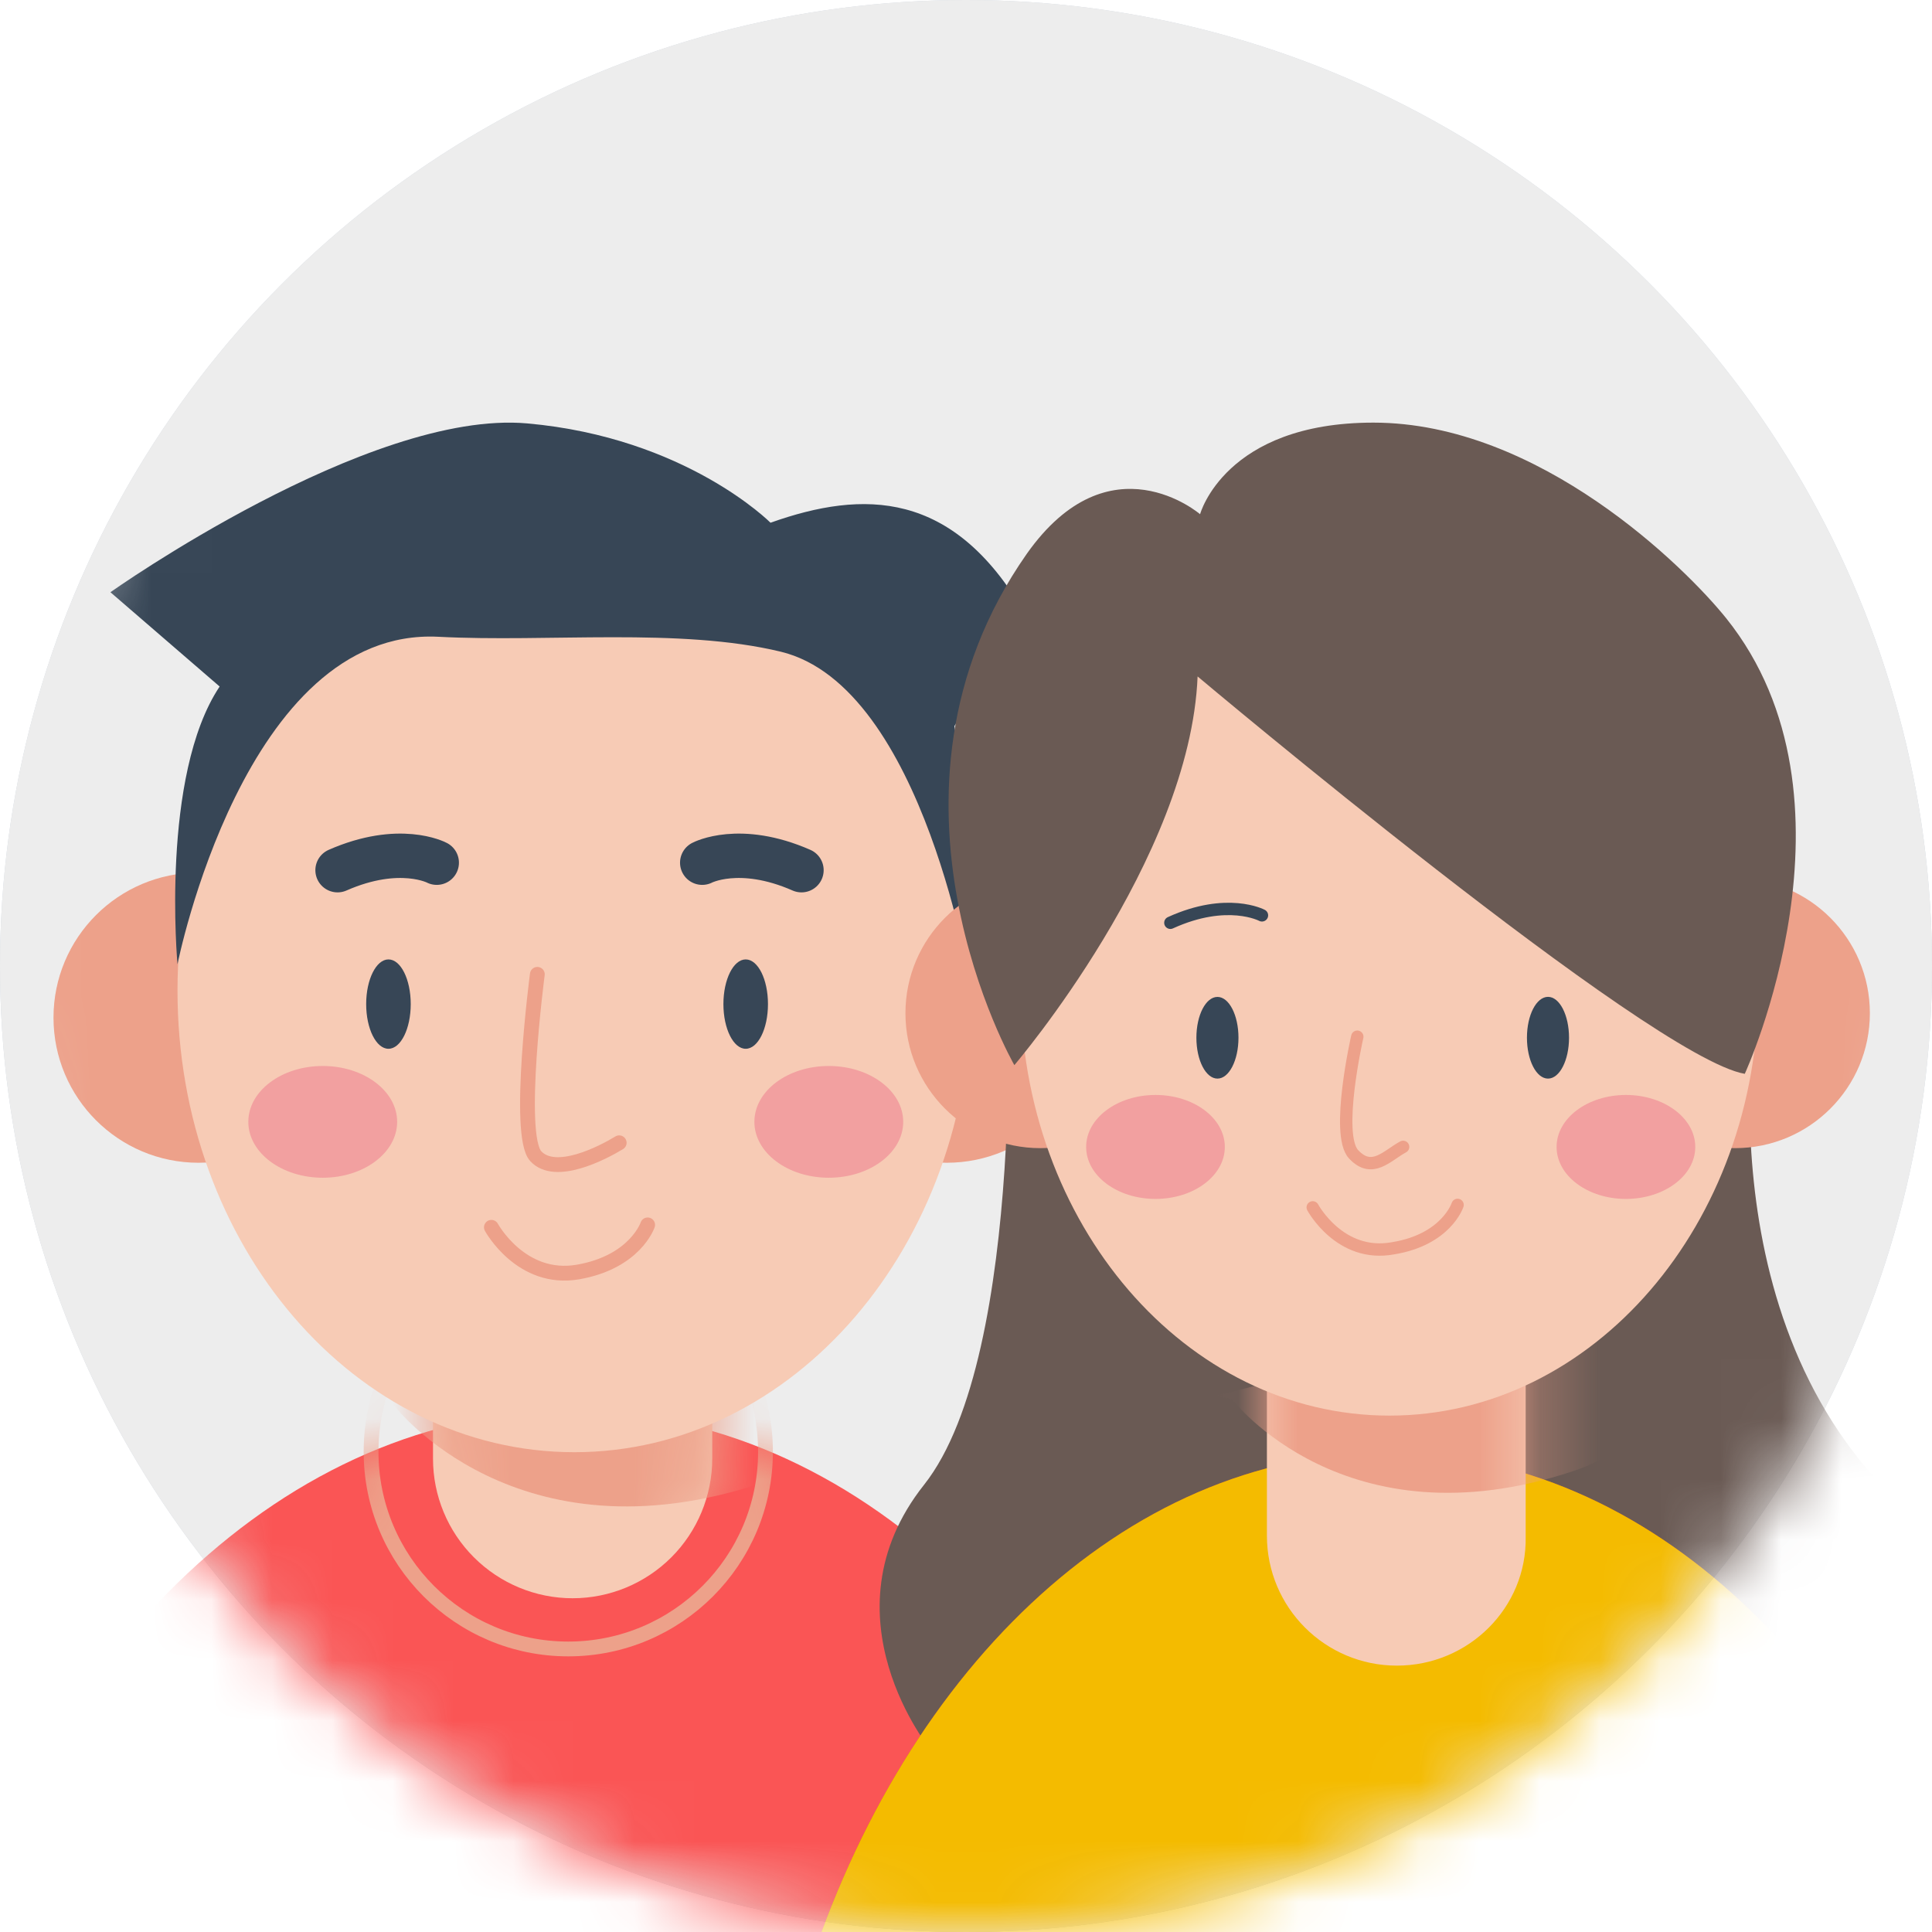 <svg width="32" height="32" viewBox="0 0 32 32" fill="none" xmlns="http://www.w3.org/2000/svg">
<circle cx="16" cy="16" r="16" fill="#CCD4DE"/>
<circle cx="16" cy="16" r="16" fill="#EDEDED"/>
<mask id="mask0" mask-type="alpha" maskUnits="userSpaceOnUse" x="0" y="0" width="32" height="32">
<circle cx="16" cy="16" r="16" fill="#C4C4C4"/>
</mask>
<g mask="url(#mask0)">
<path d="M-0.717 32.984H19.903C18.182 27.334 14.16 23.367 9.454 23.367C4.747 23.367 0.716 27.341 -1 32.999C-0.906 32.988 -0.812 32.983 -0.717 32.984Z" fill="#FA5555"/>
<mask id="mask1" mask-type="alpha" maskUnits="userSpaceOnUse" x="-1" y="23" width="21" height="10">
<path d="M-0.717 32.984H19.903C18.182 27.334 14.16 23.367 9.454 23.367C4.747 23.367 0.716 27.341 -1 32.999C-0.906 32.988 -0.812 32.983 -0.717 32.984Z" fill="#D85A2C"/>
</mask>
<g mask="url(#mask1)">
<path d="M9.412 27.312C11.216 27.312 12.679 25.849 12.679 24.045C12.679 22.241 11.216 20.779 9.412 20.779C7.608 20.779 6.146 22.241 6.146 24.045C6.146 25.849 7.608 27.312 9.412 27.312Z" stroke="#EDA18A" stroke-width="0.245" stroke-miterlimit="10"/>
</g>
<path d="M7.172 18.706H11.797V24.161C11.796 24.774 11.552 25.362 11.119 25.795C10.685 26.228 10.097 26.472 9.484 26.472C8.871 26.472 8.284 26.228 7.85 25.795C7.416 25.362 7.172 24.774 7.172 24.161V18.706Z" fill="#F7CBB5"/>
<mask id="mask2" mask-type="alpha" maskUnits="userSpaceOnUse" x="7" y="18" width="5" height="9">
<path d="M7.172 18.706H11.797V24.161C11.796 24.774 11.552 25.362 11.119 25.795C10.685 26.228 10.097 26.472 9.484 26.472C8.871 26.472 8.284 26.228 7.85 25.795C7.416 25.362 7.172 24.774 7.172 24.161V18.706Z" fill="#F7CBB5"/>
</mask>
<g mask="url(#mask2)">
<path d="M6.536 23.289C6.536 23.289 8.55 25.919 12.618 24.563C15.099 23.735 13.564 21.358 13.564 21.358L6.249 23.207" fill="#EDA18A"/>
</g>
<path d="M3.289 19.259C4.616 19.259 5.692 18.183 5.692 16.856C5.692 15.529 4.616 14.453 3.289 14.453C1.962 14.453 0.886 15.529 0.886 16.856C0.886 18.183 1.962 19.259 3.289 19.259Z" fill="#EDA18A"/>
<path d="M15.679 19.259C17.006 19.259 18.082 18.183 18.082 16.856C18.082 15.529 17.006 14.453 15.679 14.453C14.352 14.453 13.276 15.529 13.276 16.856C13.276 18.183 14.352 19.259 15.679 19.259Z" fill="#EDA18A"/>
<path d="M9.513 24.053C13.143 24.053 16.086 20.63 16.086 16.407C16.086 12.184 13.143 8.761 9.513 8.761C5.883 8.761 2.94 12.184 2.94 16.407C2.94 20.63 5.883 24.053 9.513 24.053Z" fill="#F7CBB5"/>
<path d="M6.434 17.371C6.638 17.371 6.803 17.04 6.803 16.631C6.803 16.222 6.638 15.891 6.434 15.891C6.231 15.891 6.065 16.222 6.065 16.631C6.065 17.04 6.231 17.371 6.434 17.371Z" fill="#374656"/>
<path d="M12.351 17.371C12.555 17.371 12.72 17.04 12.72 16.631C12.72 16.222 12.555 15.891 12.351 15.891C12.148 15.891 11.982 16.222 11.982 16.631C11.982 17.04 12.148 17.371 12.351 17.371Z" fill="#374656"/>
<path d="M8.9 16.138C8.9 16.138 8.551 18.795 8.873 19.149C9.196 19.502 9.977 19.098 10.256 18.928" stroke="#EDA18A" stroke-width="0.245" stroke-linecap="round" stroke-linejoin="round"/>
<path d="M8.139 20.328C8.139 20.328 8.631 21.233 9.576 21.068C10.522 20.902 10.727 20.288 10.727 20.288" stroke="#EDA18A" stroke-width="0.245" stroke-linecap="round" stroke-linejoin="round"/>
<path d="M5.346 19.507C6.026 19.507 6.578 19.092 6.578 18.581C6.578 18.07 6.026 17.656 5.346 17.656C4.665 17.656 4.113 18.07 4.113 18.581C4.113 19.092 4.665 19.507 5.346 19.507Z" fill="#F2A0A0"/>
<path d="M13.727 19.507C14.408 19.507 14.96 19.092 14.96 18.581C14.96 18.07 14.408 17.656 13.727 17.656C13.046 17.656 12.495 18.07 12.495 18.581C12.495 19.092 13.046 19.507 13.727 19.507Z" fill="#F2A0A0"/>
<path d="M7.234 14.289C7.234 14.289 6.618 13.962 5.591 14.413" stroke="#374656" stroke-width="0.735" stroke-linecap="round" stroke-linejoin="round"/>
<path d="M11.631 14.289C11.631 14.289 12.248 13.962 13.275 14.413" stroke="#374656" stroke-width="0.735" stroke-linecap="round" stroke-linejoin="round"/>
<path d="M2.94 15.971C2.94 15.971 2.653 12.848 3.638 11.371L1.829 9.809C1.829 9.809 6.105 6.779 8.733 7.013C11.362 7.247 12.762 8.658 12.762 8.658C14.308 8.108 15.783 8.124 16.958 10.136L15.808 12.027C15.808 12.027 16.291 15.28 16.09 16.406C16.09 16.406 15.315 11.371 12.932 10.794C11.256 10.39 9.076 10.642 7.262 10.547C4.051 10.383 2.94 15.971 2.94 15.971Z" fill="#374656"/>
<path d="M16.679 15.776C16.679 15.776 17.027 22.42 15.305 24.593C13.582 26.767 15.428 29.002 15.428 29.002L30.991 29.781C30.991 29.781 32.816 26.193 31.401 24.839C28.12 21.681 29.125 16.35 29.125 16.35L16.679 15.776Z" fill="#6A5A54"/>
<path d="M13.521 32.979H32.672C31.073 27.73 27.341 24.059 22.973 24.059C18.606 24.059 14.853 27.75 13.274 32.999C13.336 32.979 13.438 32.979 13.521 32.979Z" fill="#D85A2C"/>
<path d="M13.521 32.979H32.672C31.073 27.73 27.341 24.059 22.973 24.059C18.606 24.059 14.853 27.75 13.274 32.999C13.336 32.979 13.438 32.979 13.521 32.979Z" fill="#F4BB00"/>
<path d="M23.137 27.588C21.948 27.588 20.984 26.625 20.984 25.435V20.391H25.27V25.456C25.291 26.625 24.327 27.588 23.137 27.588Z" fill="#F7CBB5"/>
<mask id="mask3" mask-type="alpha" maskUnits="userSpaceOnUse" x="20" y="20" width="6" height="8">
<path d="M23.137 27.588C21.948 27.588 20.984 26.625 20.984 25.435V20.391H25.27V25.456C25.291 26.625 24.327 27.588 23.137 27.588Z" fill="#F7CBB5"/>
</mask>
<g mask="url(#mask3)">
<path d="M20.41 23.18C20.41 23.18 22.276 25.62 26.049 24.369C28.346 23.61 26.931 21.395 26.931 21.395L20.144 23.118" fill="#EDA18A"/>
</g>
<path d="M17.232 19.017C18.466 19.017 19.467 18.017 19.467 16.782C19.467 15.548 18.466 14.547 17.232 14.547C15.998 14.547 14.997 15.548 14.997 16.782C14.997 18.017 15.998 19.017 17.232 19.017Z" fill="#EDA18A"/>
<path d="M28.736 19.017C29.97 19.017 30.971 18.017 30.971 16.782C30.971 15.548 29.97 14.547 28.736 14.547C27.501 14.547 26.5 15.548 26.5 16.782C26.5 18.017 27.501 19.017 28.736 19.017Z" fill="#EDA18A"/>
<path d="M23.014 23.447C26.389 23.447 29.125 20.27 29.125 16.352C29.125 12.434 26.389 9.257 23.014 9.257C19.639 9.257 16.903 12.434 16.903 16.352C16.903 20.27 19.639 23.447 23.014 23.447Z" fill="#F7CBB5"/>
<path d="M20.165 17.865C20.357 17.865 20.513 17.562 20.513 17.188C20.513 16.815 20.357 16.512 20.165 16.512C19.972 16.512 19.816 16.815 19.816 17.188C19.816 17.562 19.972 17.865 20.165 17.865Z" fill="#374656"/>
<path d="M25.64 17.865C25.832 17.865 25.988 17.562 25.988 17.188C25.988 16.814 25.832 16.511 25.64 16.511C25.447 16.511 25.291 16.814 25.291 17.188C25.291 17.562 25.447 17.865 25.64 17.865Z" fill="#374656"/>
<path d="M22.481 17.171C22.481 17.171 22.112 18.791 22.42 19.119C22.727 19.448 22.973 19.14 23.24 18.996" stroke="#EDA18A" stroke-width="0.205" stroke-miterlimit="10" stroke-linecap="round" stroke-linejoin="round"/>
<path d="M21.743 19.998C21.743 19.998 22.194 20.839 23.076 20.675C23.957 20.531 24.142 19.957 24.142 19.957" stroke="#EDA18A" stroke-width="0.205" stroke-miterlimit="10" stroke-linecap="round" stroke-linejoin="round"/>
<path d="M19.139 19.858C19.773 19.858 20.287 19.473 20.287 18.997C20.287 18.521 19.773 18.136 19.139 18.136C18.504 18.136 17.99 18.521 17.99 18.997C17.99 19.473 18.504 19.858 19.139 19.858Z" fill="#F2A0A0"/>
<path d="M26.93 19.858C27.565 19.858 28.079 19.473 28.079 18.997C28.079 18.521 27.565 18.136 26.93 18.136C26.296 18.136 25.782 18.521 25.782 18.997C25.782 19.473 26.296 19.858 26.93 19.858Z" fill="#F2A0A0"/>
<path d="M20.902 15.161C20.902 15.161 20.328 14.854 19.385 15.284" stroke="#374656" stroke-width="0.205" stroke-miterlimit="10" stroke-linecap="round" stroke-linejoin="round"/>
<path d="M24.983 15.161C24.983 15.161 25.557 14.854 26.5 15.284" stroke="#363C43" stroke-width="0.205" stroke-miterlimit="10" stroke-linecap="round" stroke-linejoin="round"/>
<path d="M16.801 17.642C16.801 17.642 19.713 14.238 19.836 11.204C19.836 11.204 27.34 17.519 28.899 17.786C28.899 17.786 30.991 13.234 28.591 10.24C27.915 9.399 25.495 7 22.747 7C20.287 7 19.877 8.517 19.877 8.517C19.877 8.517 18.38 7.226 17.006 9.174C14.217 13.152 16.801 17.642 16.801 17.642Z" fill="#6A5A54"/>
</g>
</svg>
